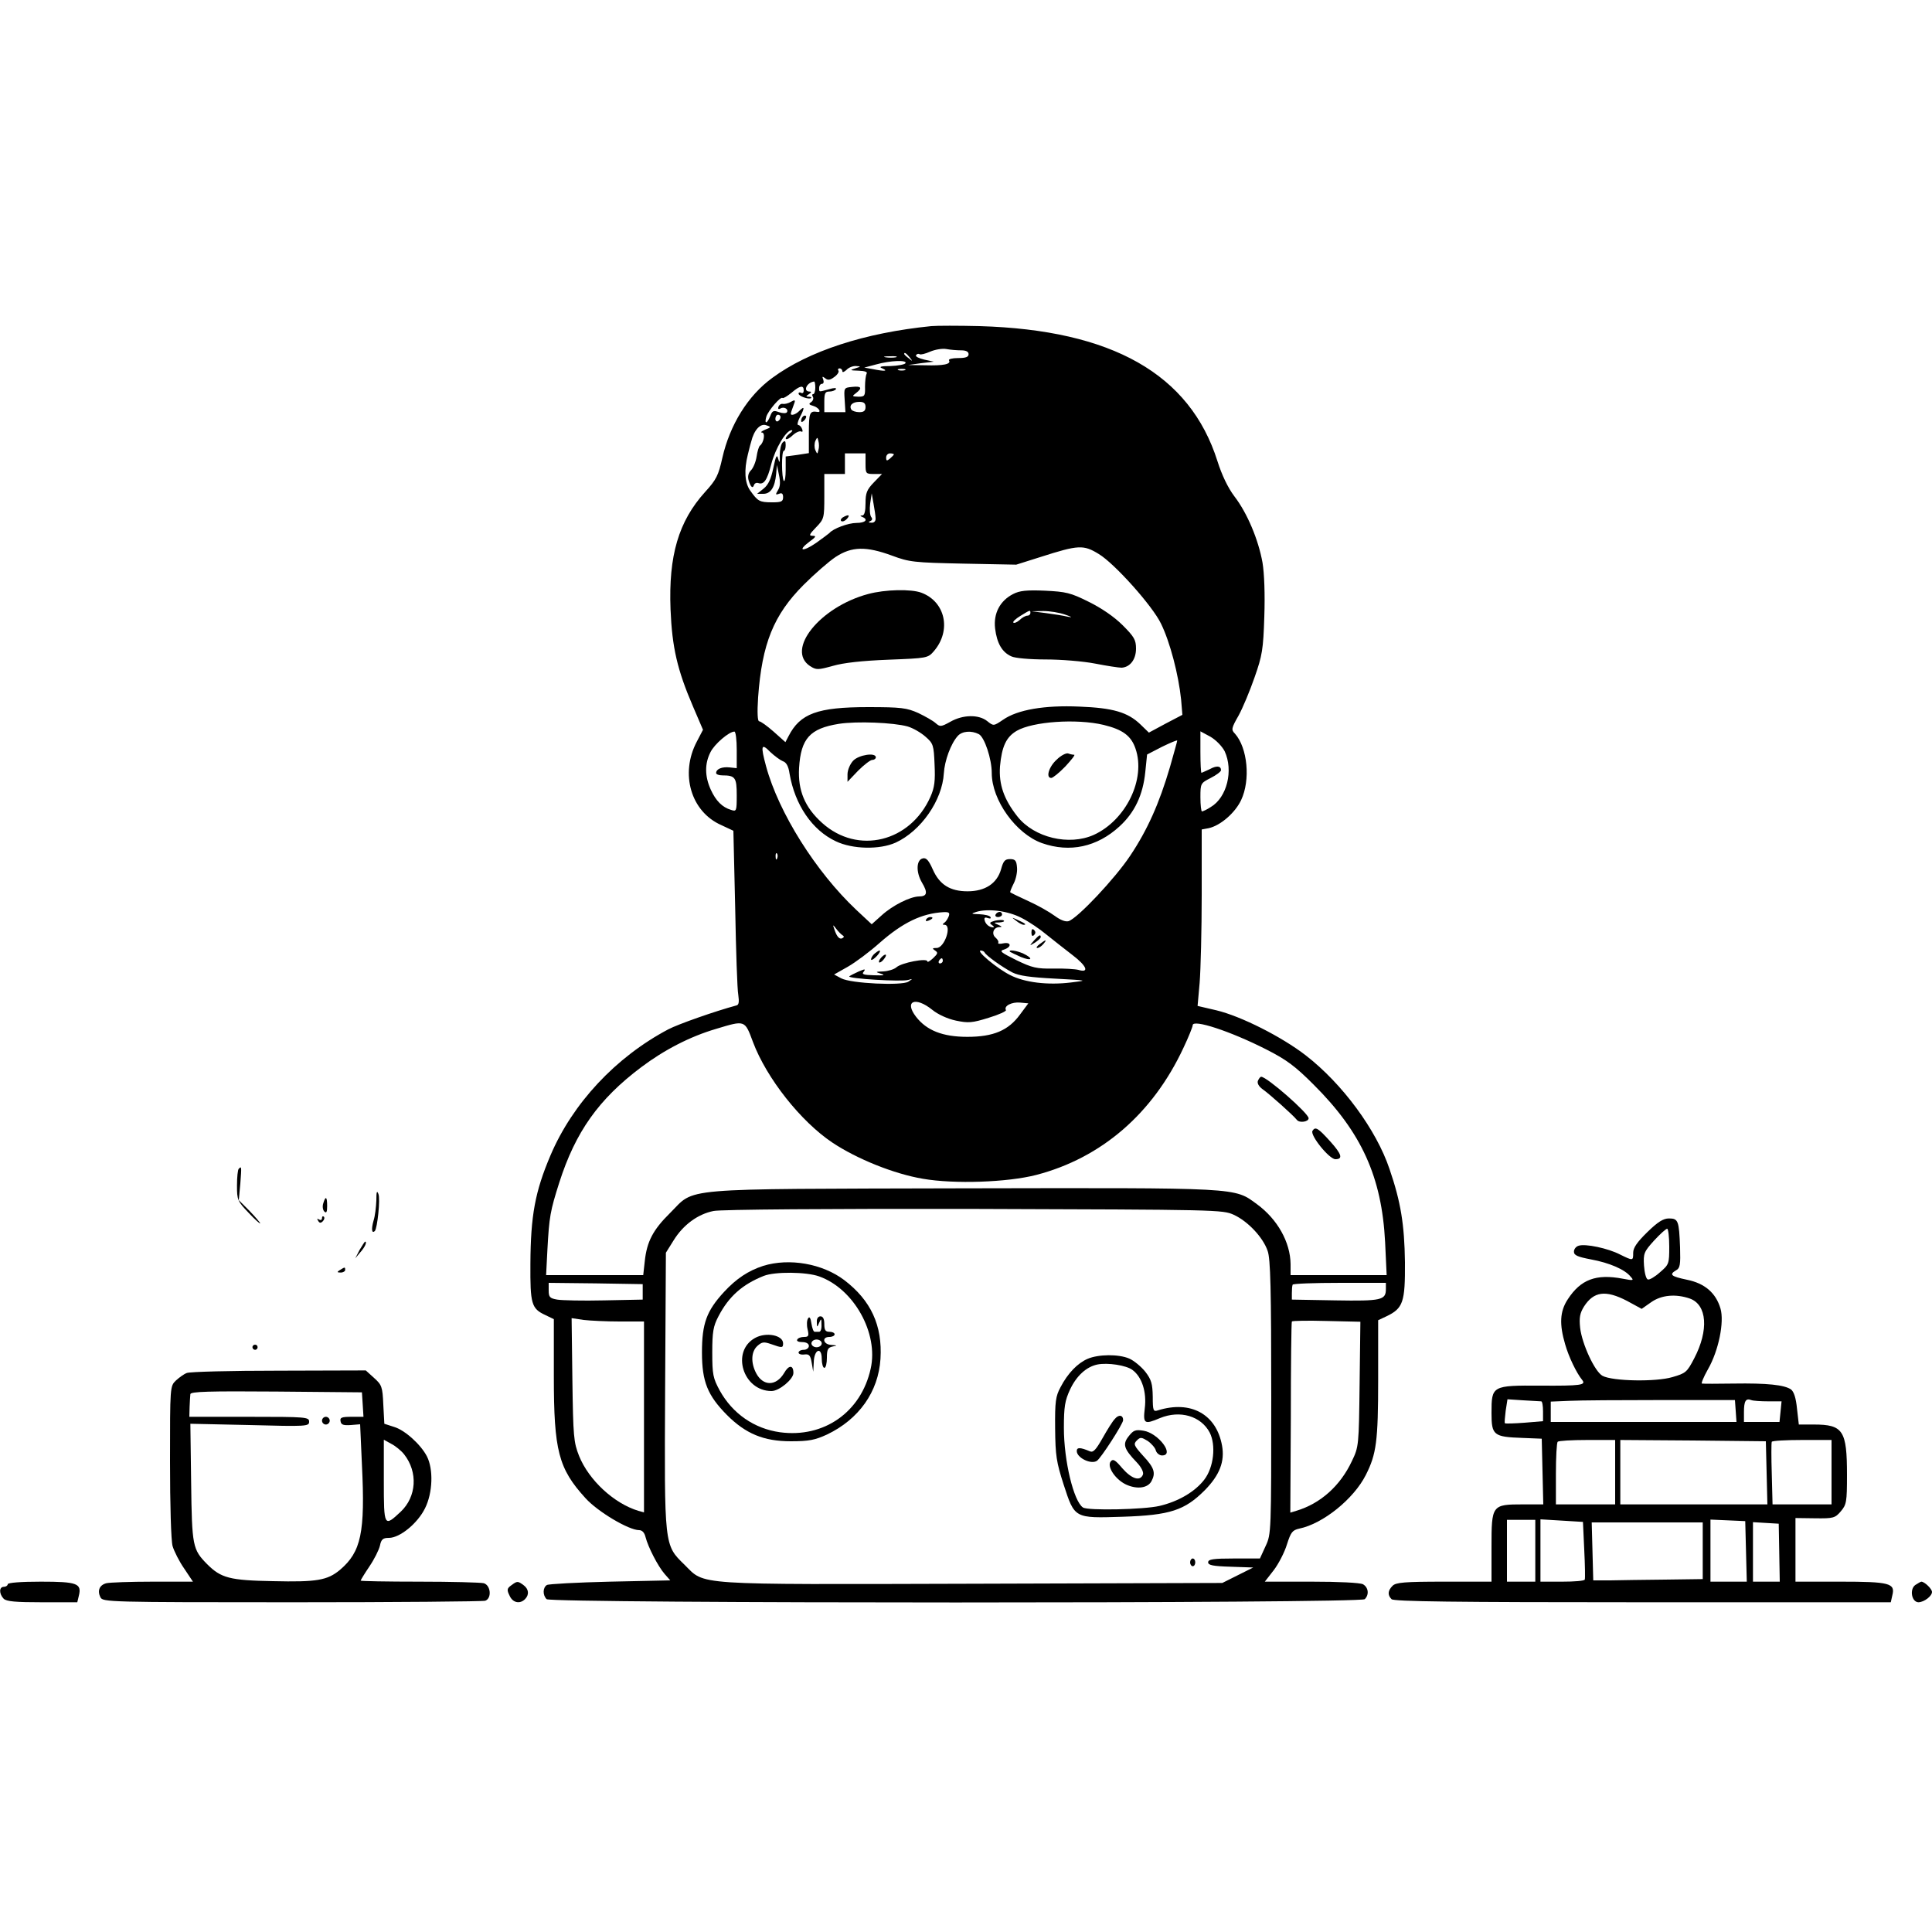 <?xml version="1.0" standalone="no"?>
<!DOCTYPE svg PUBLIC "-//W3C//DTD SVG 20010904//EN"
 "http://www.w3.org/TR/2001/REC-SVG-20010904/DTD/svg10.dtd">
<svg version="1.0" xmlns="http://www.w3.org/2000/svg"
 width="750pt" height="750pt" viewBox="0 0 750 750"
 preserveAspectRatio="xMidYMid meet">
<g transform="translate(0,750) scale(0.1,-0.1)"
fill="#000000" stroke="none">
<path d="M3615 6234 c-259 -26 -476 -97 -617 -201 -95 -69 -165 -183 -194
-311 -15 -67 -23 -84 -67 -132 -103 -114 -142 -247 -134 -455 6 -148 26 -235
87 -377 l39 -91 -24 -46 c-66 -125 -23 -272 95 -324 l47 -22 7 -300 c3 -165 8
-317 12 -337 4 -28 2 -39 -7 -41 -85 -23 -227 -73 -265 -93 -204 -108 -371
-287 -457 -489 -60 -141 -77 -234 -78 -421 -1 -156 4 -174 58 -199 l33 -16 0
-222 c0 -289 18 -358 123 -473 48 -53 168 -124 208 -124 12 0 21 -10 25 -27
10 -39 48 -113 74 -143 l22 -25 -234 -5 c-128 -3 -239 -9 -245 -13 -16 -10
-17 -39 -1 -55 17 -17 3159 -17 3176 0 18 18 14 46 -7 58 -12 6 -95 10 -200
10 l-181 0 35 45 c19 25 42 70 51 100 15 47 21 55 48 61 92 19 211 115 258
208 41 81 48 130 48 371 l0 230 32 15 c65 31 73 55 72 210 -2 146 -16 234 -60
362 -51 152 -183 331 -325 441 -93 72 -251 152 -347 175 l-73 17 8 90 c4 50 8
204 8 342 l0 253 27 5 c46 10 103 60 126 109 37 78 25 203 -24 258 -15 15 -14
21 14 70 16 29 44 96 62 148 30 85 34 109 38 236 3 87 0 168 -7 210 -16 89
-59 192 -109 257 -25 33 -49 83 -66 137 -107 338 -409 509 -923 524 -82 2
-166 2 -188 0z m116 -94 c19 0 29 -5 29 -15 0 -11 -11 -15 -41 -15 -22 0 -38
-4 -35 -9 9 -15 -22 -21 -92 -19 l-67 1 50 7 50 6 -37 8 c-21 5 -35 12 -32 17
3 5 9 7 14 4 4 -3 23 2 41 10 19 8 47 13 63 10 16 -3 41 -5 57 -5z m-200 -27
c13 -16 12 -17 -3 -4 -10 7 -18 15 -18 17 0 8 8 3 21 -13z m-53 0 c-10 -2 -28
-2 -40 0 -13 2 -5 4 17 4 22 1 32 -1 23 -4z m37 -23 c-3 -5 -30 -10 -58 -11
-38 0 -47 -3 -32 -9 25 -11 8 -12 -36 -3 l-34 6 45 12 c57 16 123 18 115 5z
m-195 -20 c-22 -7 -21 -8 13 -9 25 -1 36 -5 31 -12 -3 -6 -6 -28 -6 -50 1 -36
-1 -39 -26 -39 -25 1 -25 2 -9 14 26 20 21 28 -15 24 -32 -3 -32 -4 -29 -50
l3 -48 -41 0 -41 0 0 40 c0 33 3 40 19 40 11 0 22 4 26 9 3 6 -7 6 -27 0 -41
-11 -38 -12 -38 6 0 8 5 15 11 15 6 0 8 7 5 16 -5 13 -4 14 7 6 10 -9 19 -8
35 4 12 8 20 20 17 25 -4 5 -1 9 4 9 6 0 11 -5 11 -11 0 -6 7 -3 16 5 8 9 25
16 37 15 20 -1 20 -2 -3 -9z m193 -7 c-7 -2 -19 -2 -25 0 -7 3 -2 5 12 5 14 0
19 -2 13 -5z m-348 -68 c0 -14 -4 -25 -8 -25 -5 0 -5 -5 -1 -11 3 -6 0 -15 -7
-20 -11 -7 -9 -10 9 -15 20 -6 33 -26 15 -23 -30 5 -33 -4 -33 -80 l0 -80 -45
-7 -45 -6 0 -51 c0 -28 -3 -47 -7 -44 -9 10 -10 117 0 117 4 0 7 10 7 22 0 17
-3 19 -12 10 -6 -6 -11 -28 -11 -49 1 -29 -1 -33 -6 -14 -5 19 -9 12 -19 -36
-9 -42 -19 -65 -38 -80 l-25 -20 24 0 c29 0 45 25 50 77 l3 35 8 -39 c6 -27 5
-45 -4 -59 -10 -17 -10 -19 4 -14 11 5 16 1 16 -13 0 -17 -7 -20 -42 -20 -50
0 -56 4 -86 46 -21 30 -24 79 -9 139 3 11 8 34 13 50 11 46 36 73 59 64 19 -6
19 -8 -5 -17 -14 -6 -19 -11 -12 -11 14 -1 7 -40 -8 -51 -4 -3 -10 -22 -13
-43 -3 -20 -13 -44 -22 -53 -10 -10 -13 -24 -9 -38 8 -27 16 -34 21 -19 2 7
10 10 16 8 22 -8 35 10 51 73 16 62 58 132 79 132 6 0 2 -6 -9 -14 -10 -8 -16
-17 -13 -20 3 -3 15 3 27 15 12 11 27 17 32 14 6 -3 7 1 4 9 -3 9 -10 16 -15
16 -5 0 -3 13 6 30 19 37 19 46 -1 26 -14 -15 -34 -21 -34 -12 0 3 4 16 10 31
9 23 8 25 -10 15 -10 -6 -24 -9 -31 -8 -6 2 -14 -3 -17 -11 -3 -8 0 -11 7 -7
14 9 33 -2 26 -14 -3 -5 -16 -5 -31 0 -21 8 -26 6 -34 -15 -12 -31 -24 -33
-15 -2 8 24 56 80 63 72 3 -2 18 7 34 20 34 29 48 31 48 9 0 -8 -4 -12 -10 -9
-5 3 -10 2 -10 -3 0 -10 41 -24 49 -17 2 3 -2 5 -10 5 -11 0 -11 2 1 10 10 6
11 10 3 10 -27 0 -12 35 17 39 3 1 5 -10 5 -24z m195 -75 c0 -15 -7 -20 -24
-20 -14 0 -28 5 -31 10 -10 16 4 30 31 30 17 0 24 -5 24 -20z m-330 -39 c0 -6
-4 -13 -10 -16 -5 -3 -10 1 -10 9 0 9 5 16 10 16 6 0 10 -4 10 -9z m147 -128
c-4 -17 -4 -17 -12 0 -4 9 -4 25 0 35 8 16 8 16 12 0 3 -10 3 -26 0 -35z m183
-53 c0 -38 1 -40 32 -40 l32 0 -32 -33 c-27 -28 -32 -41 -32 -80 0 -31 -4 -47
-12 -48 -10 0 -10 -2 0 -6 24 -10 11 -23 -23 -23 -32 0 -91 -22 -105 -39 -3
-3 -26 -20 -51 -38 -52 -36 -76 -33 -27 4 25 18 28 23 13 23 -16 0 -14 5 13
33 31 32 32 36 32 120 l0 87 40 0 40 0 0 40 0 40 40 0 40 0 0 -40z m110 36 c0
-2 -7 -9 -15 -16 -12 -10 -15 -10 -15 4 0 9 7 16 15 16 8 0 15 -2 15 -4z m-71
-248 c1 -11 -6 -18 -16 -17 -12 0 -13 2 -5 6 8 3 10 9 4 16 -5 7 -7 30 -4 52
l6 40 7 -40 c4 -22 8 -48 8 -57z m867 -139 c61 -37 208 -201 241 -270 35 -71
68 -198 78 -294 l5 -60 -65 -34 -65 -35 -33 32 c-49 47 -106 64 -237 69 -135
6 -240 -12 -296 -51 -37 -25 -37 -25 -62 -5 -33 26 -94 25 -143 -3 -36 -20
-40 -20 -57 -5 -10 9 -40 26 -67 39 -45 20 -66 23 -195 23 -197 0 -264 -25
-309 -113 l-12 -23 -46 41 c-25 22 -50 40 -56 40 -6 0 -8 33 -4 93 15 208 60
320 177 437 41 41 97 90 124 108 63 41 118 42 219 5 67 -25 85 -27 277 -31
l205 -4 95 30 c147 47 166 48 226 11z m-743 -669 c21 -6 52 -24 70 -40 30 -26
32 -33 35 -108 3 -63 0 -89 -16 -125 -78 -176 -282 -226 -420 -102 -68 61 -95
127 -90 214 7 114 42 153 154 171 70 11 213 5 267 -10z m761 6 c74 -18 107
-42 124 -92 41 -118 -37 -278 -162 -335 -96 -43 -231 -11 -296 71 -53 67 -73
125 -68 195 7 77 24 114 65 138 62 36 232 48 337 23z m-1424 -97 l0 -71 -28 3
c-29 3 -52 -6 -52 -22 0 -5 11 -9 24 -9 50 0 56 -8 56 -77 0 -62 -1 -64 -22
-57 -34 10 -59 35 -79 79 -23 51 -24 100 -1 145 15 31 72 80 93 80 5 0 9 -32
9 -71z m940 61 c22 -12 50 -96 50 -151 0 -105 94 -236 195 -272 108 -38 214
-15 301 65 59 54 91 122 100 211 l7 68 58 30 c33 16 59 27 59 24 0 -3 -13 -49
-28 -102 -42 -143 -88 -245 -154 -344 -59 -89 -205 -244 -240 -255 -12 -3 -31
4 -54 21 -19 14 -64 40 -102 57 -37 17 -68 32 -70 34 -2 1 4 16 13 34 9 17 15
46 13 63 -2 26 -7 32 -27 32 -20 0 -26 -7 -35 -40 -16 -55 -62 -85 -130 -85
-68 0 -109 26 -135 85 -15 34 -25 46 -38 43 -26 -5 -28 -53 -4 -94 24 -40 20
-54 -12 -54 -34 -1 -101 -34 -144 -73 l-39 -35 -60 56 c-157 148 -301 377
-350 557 -22 81 -19 92 16 56 17 -16 39 -32 49 -36 13 -4 22 -19 26 -48 21
-122 88 -220 180 -263 65 -31 170 -33 232 -5 98 45 181 164 187 269 3 49 27
115 54 145 17 19 53 22 82 7z m954 -66 c35 -75 9 -180 -54 -217 -15 -10 -31
-17 -34 -17 -3 0 -6 25 -6 55 0 54 1 55 40 75 22 11 40 25 40 30 0 17 -17 19
-44 4 -16 -7 -30 -14 -32 -14 -2 0 -4 36 -4 81 l0 80 39 -21 c22 -13 45 -37
55 -56z m-1737 -416 c-3 -8 -6 -5 -6 6 -1 11 2 17 5 13 3 -3 4 -12 1 -19z
m948 -231 c28 -14 71 -43 96 -64 26 -21 72 -57 103 -81 55 -42 66 -70 22 -57
-11 3 -55 6 -96 5 -66 -1 -83 3 -145 33 -60 30 -67 35 -47 41 30 10 28 30 -3
24 -13 -3 -22 -2 -20 2 3 4 -2 13 -10 20 -17 14 -9 40 14 41 12 0 12 2 -4 9
-19 8 -18 9 4 9 13 1 22 4 18 7 -3 4 -18 3 -34 0 -21 -6 -24 -9 -12 -17 7 -5
10 -9 4 -9 -15 0 -30 13 -33 29 -2 9 3 11 13 7 9 -3 13 -2 10 4 -3 6 -23 10
-43 11 -33 1 -34 2 -12 9 46 14 123 4 175 -23z m-282 6 c-4 -10 -11 -21 -17
-25 -8 -6 -8 -8 0 -8 31 0 1 -90 -30 -90 -17 0 -18 -2 -6 -10 12 -8 11 -12 -8
-30 -12 -11 -22 -17 -22 -12 0 14 -100 -5 -120 -23 -9 -8 -32 -15 -51 -16 -31
-1 -32 -2 -9 -9 18 -6 12 -7 -27 -6 -41 1 -49 4 -40 14 8 11 5 11 -19 1 -16
-7 -33 -16 -37 -19 -10 -9 205 -22 229 -14 18 5 18 5 0 -7 -26 -16 -222 -7
-260 13 l-28 15 53 30 c30 17 86 59 124 93 90 79 163 114 247 119 22 1 26 -2
21 -16z m-412 -74 c7 -4 6 -8 -3 -12 -9 -3 -18 6 -26 27 -10 28 -10 29 3 12 8
-11 20 -23 26 -27z m551 -66 c5 -12 68 -57 108 -78 26 -13 69 -19 165 -24 130
-7 130 -7 62 -15 -90 -11 -180 0 -236 29 -50 25 -133 94 -114 95 6 0 13 -3 15
-7z m-162 -33 c0 -5 -5 -10 -11 -10 -5 0 -7 5 -4 10 3 6 8 10 11 10 2 0 4 -4
4 -10z m-41 -190 c22 -18 59 -35 92 -42 48 -10 63 -9 127 11 40 12 70 26 67
30 -9 16 23 32 55 29 l32 -3 -32 -43 c-45 -62 -103 -87 -205 -87 -96 0 -158
25 -199 78 -47 61 -3 80 63 27z m-696 -125 c53 -141 186 -309 309 -391 95 -63
238 -121 351 -140 121 -21 328 -14 440 15 253 66 452 238 571 493 20 42 36 82
36 88 0 25 146 -23 284 -93 81 -41 114 -66 185 -137 187 -186 265 -359 278
-612 l6 -128 -186 0 -187 0 0 43 c-1 85 -51 174 -130 232 -90 66 -59 64 -1145
62 -1122 -3 -1033 4 -1134 -96 -66 -65 -90 -111 -98 -187 l-6 -54 -188 0 -189
0 5 98 c7 129 11 151 46 261 63 197 153 324 318 448 89 67 189 119 291 149
113 34 111 35 143 -51z m1867 -671 c54 -25 113 -87 131 -140 11 -31 14 -146
14 -569 0 -525 0 -530 -22 -577 l-22 -48 -100 0 c-82 0 -101 -3 -101 -15 0
-11 19 -15 88 -17 l87 -3 -60 -30 -60 -30 -969 -3 c-1098 -3 -1037 -7 -1119
74 -79 77 -78 70 -75 681 l3 530 30 48 c37 60 94 102 155 114 26 6 453 9 1010
8 951 -3 966 -3 1010 -23z m-2295 -299 l0 -30 -150 -3 c-82 -2 -165 0 -182 3
-29 5 -33 10 -33 36 l0 29 183 -2 182 -3 0 -30z m2885 11 c0 -43 -17 -47 -196
-44 l-169 3 0 25 c0 14 1 28 3 33 2 4 84 7 183 7 l179 0 0 -24z m-2974 -126
l94 0 0 -371 0 -370 -22 6 c-95 29 -192 119 -230 213 -21 53 -23 75 -26 296
l-3 239 47 -7 c26 -3 89 -6 140 -6z m2872 -243 c-3 -238 -3 -243 -30 -299 -45
-96 -122 -165 -216 -193 l-23 -7 2 369 c0 202 2 370 4 373 2 3 62 4 135 2
l131 -3 -3 -242z"/>
<path d="M3117 5883 c-4 -3 -7 -11 -7 -17 0 -6 5 -5 12 2 6 6 9 14 7 17 -3 3
-9 2 -12 -2z"/>
<path d="M3271 5491 c-7 -5 -9 -11 -5 -14 5 -3 15 1 22 9 14 16 5 18 -17 5z"/>
<path d="M3370 5194 c-187 -50 -321 -217 -225 -280 24 -15 30 -15 88 1 41 12
113 20 215 24 152 6 154 6 178 34 68 80 44 191 -49 226 -39 15 -141 13 -207
-5z"/>
<path d="M3933 5194 c-51 -26 -77 -75 -70 -134 7 -57 27 -92 63 -108 14 -7 73
-12 133 -12 60 0 146 -7 192 -16 46 -9 92 -16 103 -16 33 2 56 32 56 74 0 34
-7 46 -52 91 -33 33 -83 67 -132 91 -70 35 -88 39 -170 43 -71 3 -98 0 -123
-13z m67 -74 c0 -5 -5 -10 -12 -10 -6 0 -20 -7 -30 -17 -10 -9 -21 -13 -24
-10 -4 3 9 15 27 26 39 24 39 24 39 11z m135 -6 c27 -9 30 -12 10 -8 -16 4
-55 10 -85 14 l-55 7 45 1 c25 0 63 -6 85 -14z"/>
<path d="M3312 4547 c-12 -13 -22 -36 -22 -53 l0 -29 41 43 c23 23 48 42 55
42 8 0 14 5 14 10 0 20 -66 10 -88 -13z"/>
<path d="M4102 4551 c-31 -28 -43 -71 -21 -71 6 0 31 20 55 45 23 25 39 45 34
45 -5 0 -15 2 -23 5 -7 3 -28 -7 -45 -24z"/>
<path d="M3865 3950 c-3 -5 1 -10 9 -10 9 0 16 5 16 10 0 6 -4 10 -9 10 -6 0
-13 -4 -16 -10z"/>
<path d="M3944 3926 c11 -9 24 -16 30 -16 12 0 7 5 -24 19 -24 11 -24 11 -6
-3z"/>
<path d="M4004 3880 c0 -13 4 -16 10 -10 7 7 7 13 0 20 -6 6 -10 3 -10 -10z"/>
<path d="M4014 3849 c-19 -22 -19 -22 4 -8 12 8 22 17 22 21 0 12 -6 9 -26
-13z"/>
<path d="M4036 3835 c-11 -8 -15 -15 -9 -15 6 0 16 7 23 15 16 19 11 19 -14 0z"/>
<path d="M3921 3805 c3 -2 22 -11 42 -20 42 -17 51 -7 10 13 -26 12 -61 17
-52 7z"/>
<path d="M3595 3930 c-3 -6 1 -7 9 -4 18 7 21 14 7 14 -6 0 -13 -4 -16 -10z"/>
<path d="M3391 3794 c-7 -8 -11 -17 -9 -20 3 -2 13 5 23 16 10 11 14 20 9 20
-5 -1 -15 -8 -23 -16z"/>
<path d="M3421 3783 c-7 -8 -11 -16 -8 -19 2 -2 10 2 17 11 17 20 9 27 -9 8z"/>
<path d="M4883 3304 c-3 -9 3 -21 18 -32 27 -19 119 -101 134 -120 10 -12 45
-7 45 7 0 19 -162 161 -184 161 -4 0 -9 -7 -13 -16z"/>
<path d="M5095 3110 c-10 -17 65 -110 89 -110 30 0 25 19 -20 69 -47 52 -58
59 -69 41z"/>
<path d="M2963 2586 c-58 -19 -104 -49 -153 -102 -67 -73 -85 -122 -85 -234 0
-114 22 -167 97 -243 73 -73 143 -102 248 -102 71 0 94 5 140 26 124 59 200
166 208 294 8 129 -37 227 -141 306 -85 64 -213 86 -314 55z m217 -41 c135
-48 231 -221 200 -358 -37 -169 -182 -270 -352 -247 -100 14 -184 72 -234 162
-26 48 -29 62 -29 148 0 80 4 102 24 140 40 77 93 124 176 157 43 17 165 16
215 -2z"/>
<path d="M3137 2382 c-5 -7 -6 -26 -2 -42 6 -26 4 -30 -14 -30 -11 0 -23 -4
-26 -10 -4 -6 5 -10 19 -10 16 0 26 -6 26 -15 0 -8 -9 -15 -20 -15 -11 0 -20
-5 -20 -11 0 -5 10 -9 23 -7 18 2 23 -3 28 -32 l6 -35 2 36 c1 51 31 63 31 14
0 -19 5 -35 10 -35 6 0 10 18 10 39 0 33 4 40 23 44 19 4 18 4 -5 6 -32 1 -40
31 -8 31 11 0 20 5 20 10 0 6 -9 10 -20 10 -16 0 -20 7 -20 30 0 20 -5 30 -15
30 -9 0 -15 -9 -14 -22 0 -22 1 -22 9 -3 8 18 9 17 9 -7 1 -16 -3 -28 -9 -28
-5 0 -13 0 -17 0 -5 -1 -10 14 -13 32 -3 22 -8 29 -13 20z m53 -97 c0 -8 -9
-15 -20 -15 -11 0 -20 7 -20 15 0 8 9 15 20 15 11 0 20 -7 20 -15z"/>
<path d="M2931 2306 c-94 -52 -47 -206 64 -206 30 0 85 46 85 70 0 32 -18 32
-36 0 -31 -52 -82 -52 -109 0 -21 41 -19 83 5 105 18 16 25 17 54 7 42 -15 46
-15 46 3 0 32 -66 45 -109 21z"/>
<path d="M4222 2225 c-39 -17 -77 -56 -105 -110 -19 -35 -22 -56 -21 -160 1
-106 5 -131 33 -218 43 -132 41 -131 229 -125 185 6 241 25 319 103 58 59 78
112 67 173 -22 122 -121 177 -249 137 -18 -6 -20 -1 -20 53 -1 50 -5 66 -29
97 -16 20 -44 43 -62 51 -42 18 -120 17 -162 -1z m174 -43 c37 -27 56 -86 48
-149 -7 -60 -2 -64 59 -38 78 32 159 8 193 -56 25 -49 16 -135 -21 -183 -36
-47 -101 -85 -174 -102 -59 -14 -278 -19 -297 -6 -36 24 -74 181 -74 309 0 82
4 106 24 149 25 53 63 88 106 97 40 8 112 -3 136 -21z"/>
<path d="M4328 1992 c-9 -9 -30 -43 -48 -75 -25 -44 -36 -57 -49 -51 -38 16
-51 16 -51 1 0 -26 55 -53 78 -38 15 9 102 144 102 158 0 20 -17 23 -32 5z"/>
<path d="M4382 1925 c-25 -31 -20 -49 31 -102 18 -19 27 -38 24 -47 -11 -28
-44 -17 -80 24 -27 32 -36 38 -45 27 -17 -20 20 -74 64 -92 41 -17 80 -11 94
15 17 32 11 52 -31 97 -37 41 -40 47 -26 61 14 14 18 13 43 -2 14 -10 29 -27
31 -37 3 -10 14 -19 24 -19 51 0 -14 87 -72 96 -31 5 -39 2 -57 -21z"/>
<path d="M4620 1435 c0 -8 5 -15 10 -15 6 0 10 7 10 15 0 8 -4 15 -10 15 -5 0
-10 -7 -10 -15z"/>
<path d="M927 2963 c-4 -3 -7 -33 -7 -65 0 -56 2 -61 45 -106 24 -26 45 -44
45 -41 0 3 -19 25 -41 48 l-42 42 6 65 c5 66 5 68 -6 57z"/>
<path d="M1461 2840 c-1 -25 -5 -61 -11 -79 -9 -32 -7 -51 5 -40 10 11 22 125
14 144 -6 15 -8 9 -8 -25z"/>
<path d="M1255 2829 c-4 -12 -2 -26 4 -32 8 -8 11 -2 11 21 0 37 -6 41 -15 11z"/>
<path d="M1250 2771 c0 -7 -5 -9 -12 -5 -7 5 -8 3 -3 -5 5 -9 10 -10 18 -2 6
6 8 14 4 18 -4 3 -7 1 -7 -6z"/>
<path d="M6395 2717 c-40 -39 -55 -61 -55 -80 0 -32 0 -32 -51 -7 -46 24 -135
43 -161 34 -10 -3 -18 -13 -18 -23 0 -14 14 -20 66 -30 71 -13 132 -39 154
-67 14 -15 11 -16 -30 -8 -104 20 -164 -3 -214 -80 -31 -47 -33 -97 -10 -175
14 -49 44 -111 66 -138 16 -20 -5 -23 -161 -22 -189 1 -191 0 -191 -106 0 -87
8 -93 120 -97 l75 -3 3 -127 3 -128 -78 0 c-122 0 -123 -2 -123 -166 l0 -134
-184 0 c-154 0 -187 -3 -200 -16 -19 -19 -20 -36 -4 -52 9 -9 239 -12 975 -12
l963 0 6 27 c12 47 -10 53 -203 53 l-173 0 0 123 0 124 76 -1 c71 -1 78 1 100
27 22 26 24 36 24 141 0 173 -15 196 -129 196 l-58 0 -7 61 c-4 42 -12 66 -23
75 -26 18 -93 25 -223 23 -63 -1 -118 -1 -123 0 -4 0 6 25 23 55 42 73 64 184
49 236 -18 61 -61 98 -130 112 -62 13 -71 20 -42 37 15 8 17 22 15 88 -4 104
-7 113 -43 113 -22 0 -43 -13 -84 -53z m85 -56 c0 -67 -1 -70 -36 -100 -20
-18 -41 -30 -47 -28 -7 2 -13 26 -15 54 -3 47 0 54 39 97 23 25 46 46 51 46 4
0 8 -31 8 -69z m-164 -211 l57 -31 37 26 c40 28 95 33 150 14 67 -24 74 -123
17 -232 -28 -54 -33 -58 -85 -73 -64 -19 -232 -16 -271 5 -30 16 -80 124 -87
187 -4 39 -1 56 15 82 38 59 84 65 167 22z m-333 -390 c4 0 7 -17 7 -39 l0
-38 -72 -6 c-40 -3 -74 -4 -76 -2 -2 2 0 23 3 48 l7 45 61 -4 c34 -2 65 -4 70
-4z m755 -37 l3 -43 -360 0 -361 0 0 40 0 39 73 3 c39 2 200 3 357 3 l285 0 3
-42z m126 37 l52 0 -4 -40 -4 -40 -69 0 -69 0 0 38 c0 43 7 55 28 47 7 -3 37
-5 66 -5z m-594 -275 l0 -125 -115 0 -115 0 0 118 c0 65 3 122 7 125 3 4 55 7
115 7 l108 0 0 -125z m588 -2 l3 -123 -286 0 -285 0 0 125 0 125 283 -2 282
-3 3 -122z m252 2 l0 -125 -114 0 -115 0 -3 118 c-2 64 -2 120 0 125 2 4 55 7
118 7 l114 0 0 -125z m-1150 -305 l0 -120 -55 0 -55 0 0 120 0 120 55 0 55 0
0 -120z m190 4 c3 -60 4 -112 2 -116 -2 -5 -41 -8 -88 -8 l-84 0 0 121 0 121
83 -5 82 -5 5 -108z m628 -6 l3 -118 -71 0 -70 0 0 120 0 121 68 -3 67 -3 3
-117z m-168 2 l0 -110 -147 -2 c-82 -1 -177 -2 -213 -3 l-65 0 -3 113 -3 112
216 0 215 0 0 -110z m297 -7 l2 -113 -52 0 -52 0 0 115 0 116 50 -3 50 -3 2
-112z"/>
<path d="M1396 2648 l-17 -33 20 24 c18 20 27 41 18 41 -1 0 -11 -15 -21 -32z"/>
<path d="M1320 2570 c-13 -8 -12 -10 3 -10 9 0 17 5 17 10 0 12 -1 12 -20 0z"/>
<path d="M980 2270 c0 -5 5 -10 10 -10 6 0 10 5 10 10 0 6 -4 10 -10 10 -5 0
-10 -4 -10 -10z"/>
<path d="M725 2170 c-11 -4 -30 -18 -42 -29 -23 -22 -23 -24 -23 -314 0 -169
4 -308 10 -329 6 -20 26 -60 45 -87 l34 -51 -157 0 c-86 0 -167 -3 -179 -6
-27 -7 -36 -29 -23 -55 10 -18 30 -19 745 -19 403 0 740 3 749 6 26 10 21 60
-6 68 -13 3 -125 6 -250 6 -126 0 -228 2 -228 4 0 2 15 27 34 55 19 28 37 64
41 81 5 25 12 30 35 30 42 0 111 56 140 115 30 60 33 152 7 202 -24 46 -86
102 -128 114 l-37 12 -4 74 c-3 70 -6 77 -36 104 l-32 29 -338 -1 c-185 0
-346 -4 -357 -9z m683 -122 l3 -48 -46 0 c-39 0 -46 -3 -43 -17 2 -14 11 -17
40 -15 l36 3 7 -157 c13 -264 -3 -338 -85 -408 -49 -41 -91 -48 -260 -44 -168
3 -202 12 -256 66 -56 57 -59 69 -62 316 l-3 229 230 -5 c222 -6 231 -5 231
13 0 18 -11 19 -232 19 l-233 0 1 38 c1 20 2 43 3 50 1 10 71 12 334 10 l332
-3 3 -47z m161 -194 c54 -69 48 -164 -13 -222 -65 -61 -66 -60 -66 119 l0 160
29 -16 c16 -8 39 -27 50 -41z"/>
<path d="M1250 1985 c0 -8 7 -15 15 -15 8 0 15 7 15 15 0 8 -7 15 -15 15 -8 0
-15 -7 -15 -15z"/>
<path d="M30 1350 c0 -5 -7 -10 -15 -10 -19 0 -19 -27 -1 -46 11 -11 46 -14
150 -14 l136 0 6 25 c12 48 -6 55 -147 55 -79 0 -129 -4 -129 -10z"/>
<path d="M1985 1346 c-17 -12 -18 -18 -7 -40 12 -28 40 -34 60 -14 17 17 15
39 -5 54 -23 17 -25 17 -48 0z"/>
<path d="M7435 1347 c-23 -17 -14 -67 13 -67 22 1 52 24 52 40 0 12 -28 39
-41 40 -3 0 -13 -6 -24 -13z"/>
</g>
</svg>
